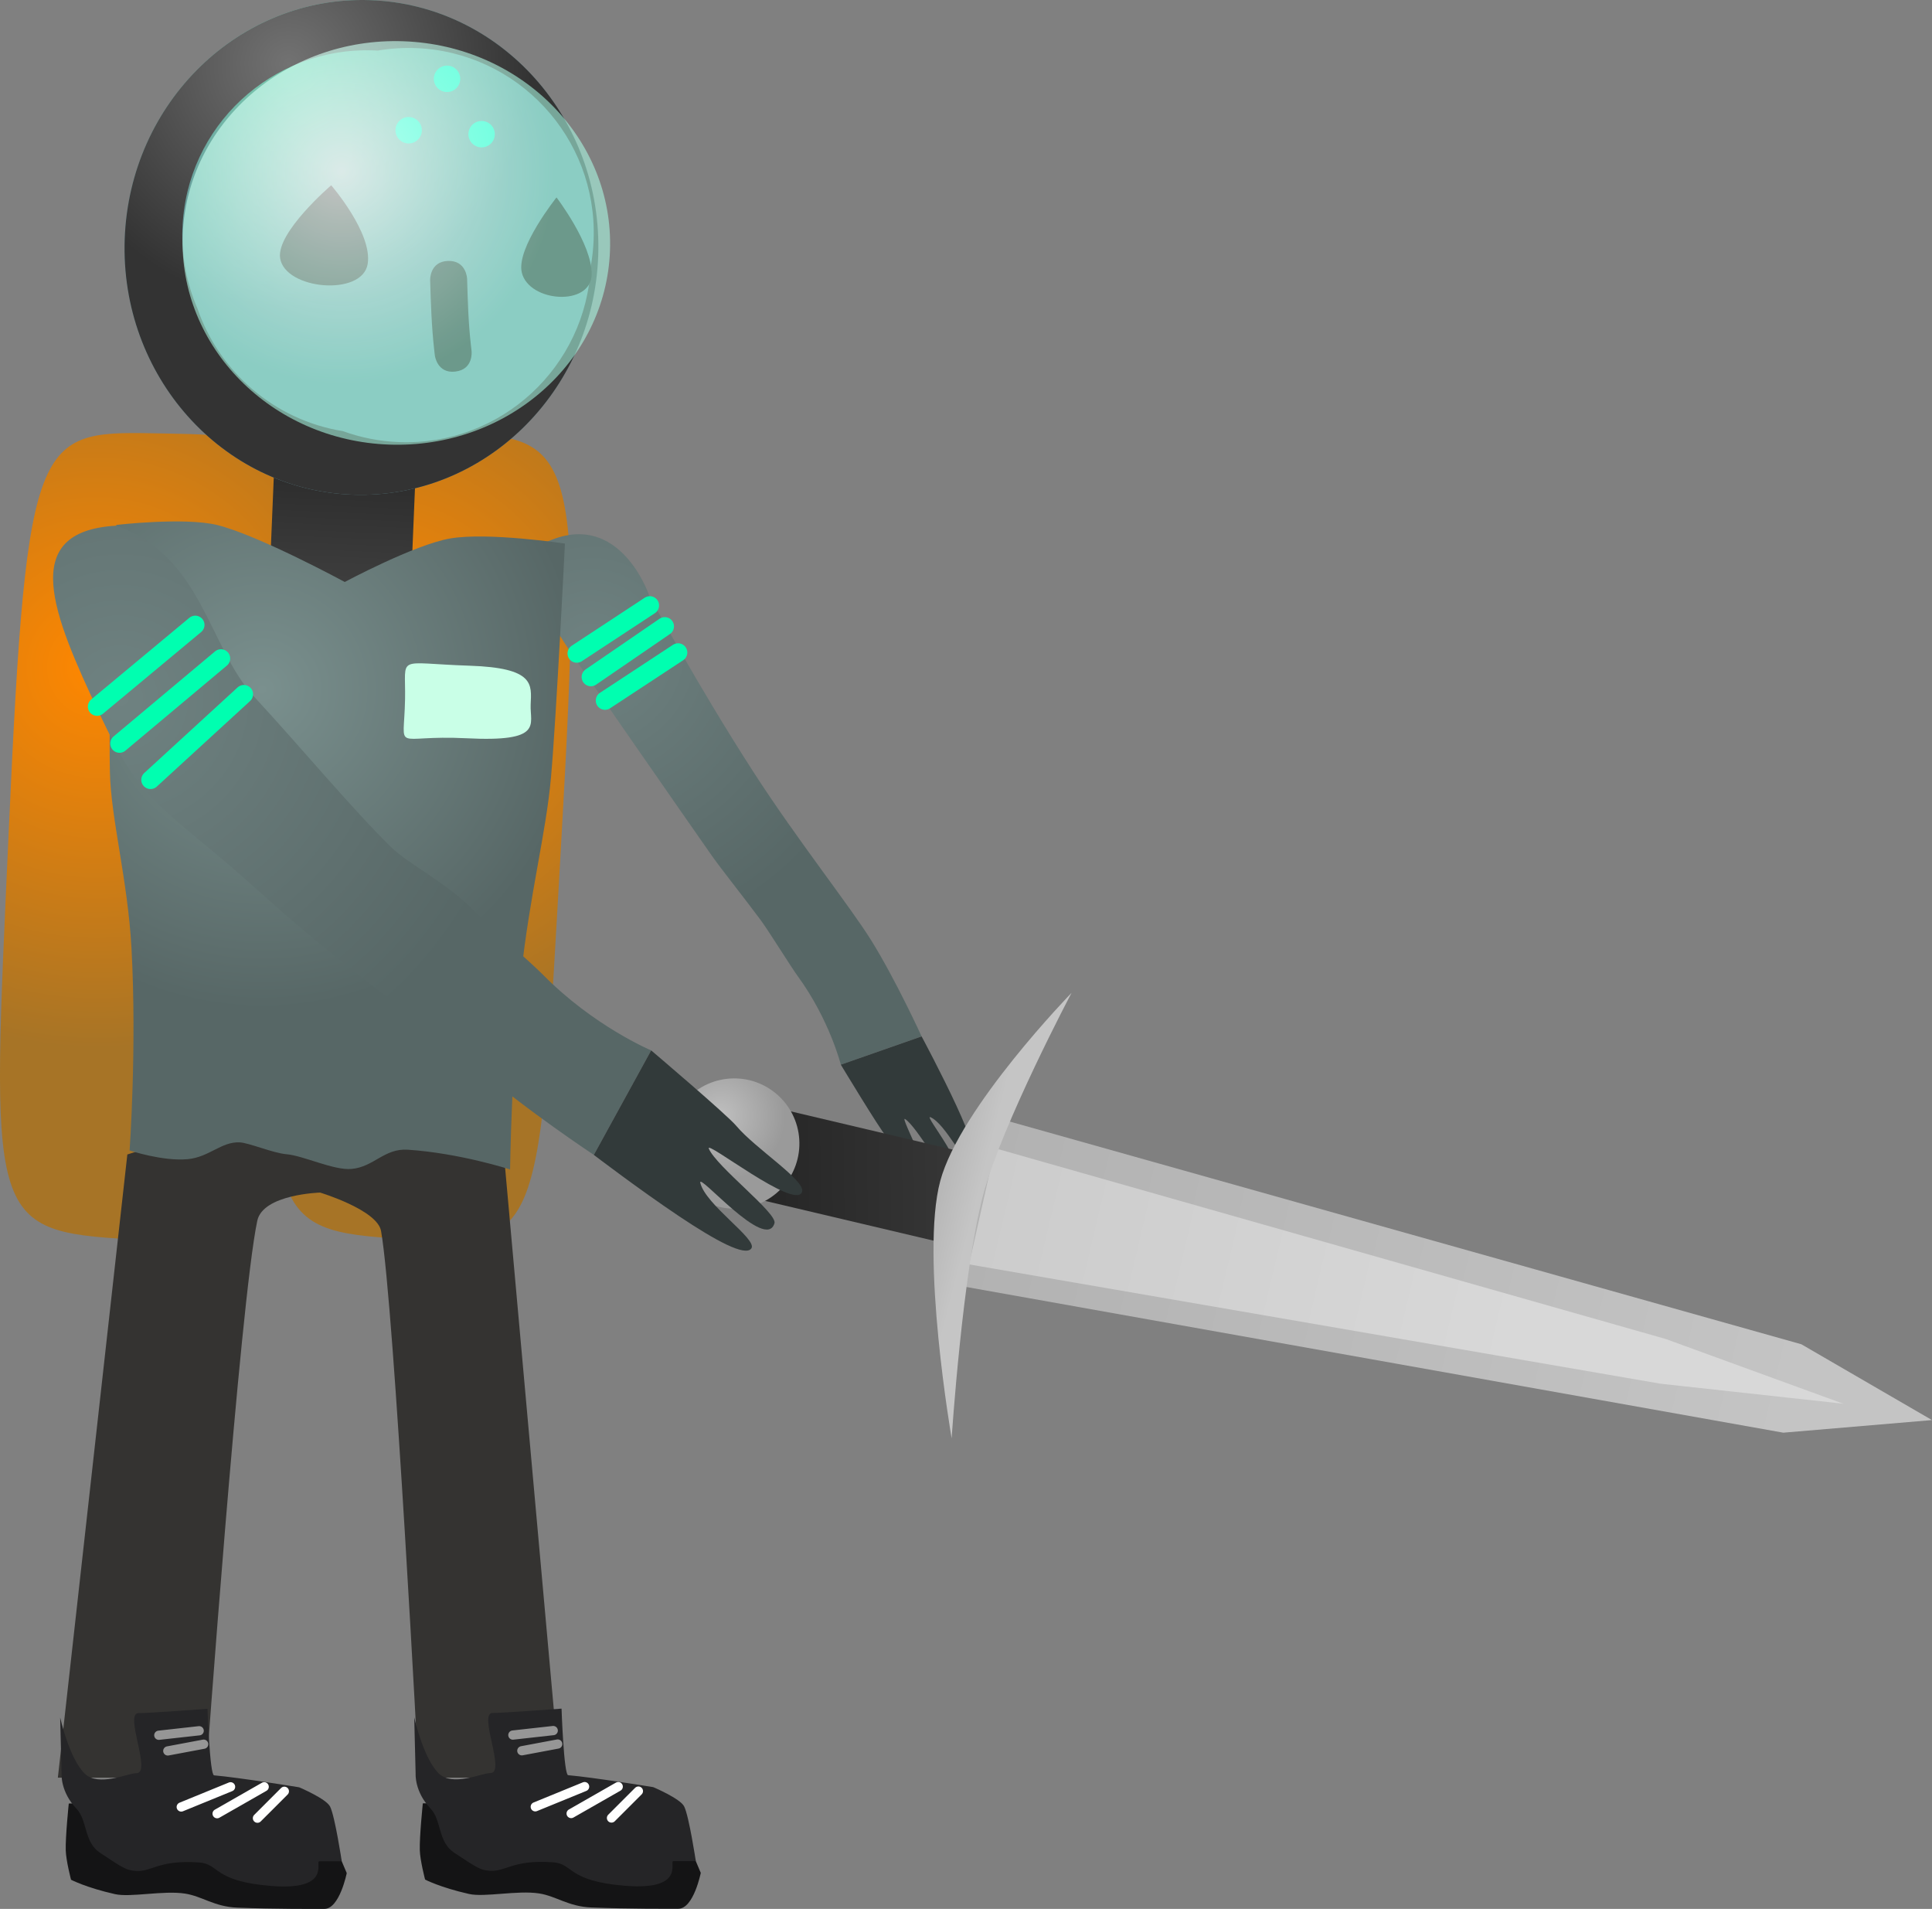 <svg version="1.1" xmlns="http://www.w3.org/2000/svg" xmlns:xlink="http://www.w3.org/1999/xlink" width="104.519" height="103.26" viewBox="0,0,104.519,103.26"><rect x="0" y="0" width="104.519" height="103.26" fill="#808080" stroke="none"/><defs><radialGradient cx="228.242" cy="167.19" r="20.586" gradientUnits="userSpaceOnUse" id="color-1"><stop offset="0" stop-color="#ff8700"/><stop offset="1" stop-color="#a77426"/></radialGradient><radialGradient cx="243.087" cy="167.174" r="20.586" gradientUnits="userSpaceOnUse" id="color-2"><stop offset="0" stop-color="#ff8700"/><stop offset="1" stop-color="#a77426"/></radialGradient><linearGradient x1="241.663" y1="156.239" x2="241.378" y2="163.084" gradientUnits="userSpaceOnUse" id="color-3"><stop offset="0" stop-color="#2b2b2b"/><stop offset="1" stop-color="#3f3f3f"/></linearGradient><radialGradient cx="238.615" cy="134.533" r="13.118" gradientUnits="userSpaceOnUse" id="color-4"><stop offset="0" stop-color="#7bccb1"/><stop offset="1" stop-color="#618c94"/></radialGradient><radialGradient cx="238.615" cy="134.533" r="13.118" gradientUnits="userSpaceOnUse" id="color-5"><stop offset="0" stop-color="#727272"/><stop offset="1" stop-color="#333333"/></radialGradient><radialGradient cx="241.479" cy="140.351" r="11.566" gradientUnits="userSpaceOnUse" id="color-6"><stop offset="0" stop-color="#ffffff" stop-opacity="0.749"/><stop offset="1" stop-color="#abffe7" stop-opacity="0.565"/></radialGradient><radialGradient cx="254.977" cy="166.275" r="15.959" gradientUnits="userSpaceOnUse" id="color-7"><stop offset="0" stop-color="#6f8281"/><stop offset="1" stop-color="#576766"/></radialGradient><radialGradient cx="237.179" cy="168.365" r="17.316" gradientUnits="userSpaceOnUse" id="color-8"><stop offset="0" stop-color="#7a908e"/><stop offset="1" stop-color="#576766"/></radialGradient><linearGradient x1="263.301" y1="194.687" x2="275.261" y2="194.529" gradientUnits="userSpaceOnUse" id="color-9"><stop offset="0" stop-color="#242424"/><stop offset="1" stop-color="#373737"/></linearGradient><radialGradient cx="261.942" cy="191.434" r="3.523" gradientUnits="userSpaceOnUse" id="color-10"><stop offset="0" stop-color="#bfbfbf"/><stop offset="1" stop-color="#9a9a9a"/></radialGradient><linearGradient x1="275.909" y1="196.091" x2="320.127" y2="206.545" gradientUnits="userSpaceOnUse" id="color-11"><stop offset="0" stop-color="#b2b2b2"/><stop offset="1" stop-color="#c4c4c4"/></linearGradient><linearGradient x1="276.118" y1="196.51" x2="305.059" y2="203.352" gradientUnits="userSpaceOnUse" id="color-12"><stop offset="0" stop-color="#cccccc"/><stop offset="1" stop-color="#d8d8d8"/></linearGradient><linearGradient x1="273.548" y1="195.12" x2="275.913" y2="195.724" gradientUnits="userSpaceOnUse" id="color-13"><stop offset="0" stop-color="#b5b5b5"/><stop offset="1" stop-color="#c5c5c5"/></linearGradient><radialGradient cx="229.51" cy="168.842" r="22.046" gradientUnits="userSpaceOnUse" id="color-14"><stop offset="0" stop-color="#6f8281"/><stop offset="1" stop-color="#576766"/></radialGradient></defs><g transform="translate(-222.993,-131.076)"><g data-paper-data="{&quot;isPaintingLayer&quot;:true}" fill-rule="nonzero" stroke-linejoin="miter" stroke-miterlimit="10" stroke-dasharray="" stroke-dashoffset="0" style="mix-blend-mode: normal"><g stroke="none" stroke-width="0" stroke-linecap="butt"><path d="M238.51,176.633c-1.217,21.459 -1.004,21.9 -8.428,21.482c-7.832,-0.44 -7.565,-1.078 -6.615,-22.108c0.994,-22.016 1.505,-21.606 8.428,-21.482c7.333,0.131 7.862,0.111 6.615,22.108z" fill="url(#color-1)"/><path d="M253.355,176.617c-1.217,21.459 -1.004,21.9 -8.428,21.482c-7.832,-0.44 -7.565,-1.078 -6.615,-22.108c0.994,-22.016 1.505,-21.606 8.428,-21.482c7.333,0.131 7.862,0.111 6.615,22.108z" fill="url(#color-2)"/></g><g><path d="M239.704,191.343c3.629,0 10.55,2.183 10.55,2.183l3.031,33.71h-7.639c0,0 -1.327,-25.538 -2.038,-29.57c-0.201,-1.143 -3.298,-2.079 -3.298,-2.079c0,0 -3.673,-4.244 -0.606,-4.244z" fill="#343331" stroke="#000000" stroke-width="0" stroke-linecap="butt"/><path d="M259.693,234.326c-0.593,0 -2.644,0.014 -4.704,-0.067c-1.253,-0.049 -1.902,-0.618 -2.836,-0.761c-1.175,-0.18 -2.939,0.22 -3.788,0.029c-1.565,-0.353 -2.375,-0.778 -2.375,-0.778c0,0 -0.269,-1.025 -0.286,-1.586c-0.022,-0.755 0.164,-2.537 0.164,-2.537c0,0 5.934,-0.12 8.249,0.081c1.37,0.119 4.241,0.647 4.241,0.647c0,0 1.46,0.616 1.673,1.043c0.262,0.523 0.873,1.989 0.873,1.989c0,0 -0.386,1.94 -1.213,1.94z" data-paper-data="{&quot;index&quot;:null}" fill="#141415" stroke="#000000" stroke-width="0" stroke-linecap="butt"/><path d="M259.422,231.751c-0.248,0 0.702,1.602 -2.618,1.333c-3.136,-0.254 -2.776,-1.188 -3.881,-1.269c-2.309,-0.169 -2.588,0.595 -3.587,0.442c-0.348,-0.053 -0.513,-0.115 -1.785,-0.97c-0.875,-0.589 -0.666,-1.751 -1.265,-2.379c-0.876,-0.917 -0.808,-1.886 -0.808,-1.886l-0.076,-3.048c0,0 0.486,2.207 1.325,3.031c0.751,0.738 2.317,-0.019 2.801,-0.019c0.847,-0 -0.689,-3.268 0.121,-3.25c0.435,0.01 3.723,-0.234 3.723,-0.234c0,0 0.123,3.58 0.356,3.6c1.37,0.119 4.604,0.647 4.604,0.647c0,0 1.46,0.616 1.673,1.043c0.262,0.523 0.631,2.959 0.631,2.959c0,0 -0.386,0 -1.213,0z" data-paper-data="{&quot;index&quot;:null}" fill="#252527" stroke="#000000" stroke-width="0" stroke-linecap="butt"/><path d="M254.619,227.721l-2.668,1.091" fill="none" stroke="#ffffff" stroke-width="0.5" stroke-linecap="round"/><path d="M256.438,227.721l-2.546,1.455" fill="none" stroke="#ffffff" stroke-width="0.5" stroke-linecap="round"/><path d="M256.074,229.418l1.455,-1.455" fill="none" stroke="#ffffff" stroke-width="0.5" stroke-linecap="round"/><path d="M250.739,224.932l2.183,-0.243" fill="none" stroke="#969696" stroke-width="0.5" stroke-linecap="round"/><path d="M251.224,225.781l1.94,-0.364" fill="none" stroke="#969696" stroke-width="0.5" stroke-linecap="round"/></g><path d="M237.553,162.925l0.285,-6.845l7.65,0.318l-0.285,6.845z" fill="url(#color-3)" stroke="#000000" stroke-width="0" stroke-linecap="butt"/><g stroke="none" stroke-linecap="butt"><path d="M255.355,144.914c-0.262,7.387 -6.209,13.172 -13.282,12.921c-7.073,-0.251 -12.595,-6.443 -12.333,-13.83c0.262,-7.387 6.209,-13.172 13.282,-12.921c7.073,0.251 12.595,6.443 12.333,13.83z" fill="url(#color-4)" stroke-width="0"/><path d="M255.355,144.914c-0.262,7.387 -6.209,13.172 -13.282,12.921c-7.073,-0.251 -12.595,-6.443 -12.333,-13.83c0.262,-7.387 6.209,-13.172 13.282,-12.921c7.073,0.251 12.595,6.443 12.333,13.83zM255.108,144.025c0.196,-5.519 -4.12,-10.152 -9.639,-10.348c-0.697,-0.025 -1.379,0.022 -2.041,0.135c-0.072,-0.004 -0.145,-0.007 -0.218,-0.01c-5.519,-0.196 -10.152,4.12 -10.348,9.639c-0.054,1.535 0.24,3.001 0.812,4.323c1.175,3.429 4.168,6.038 7.865,6.632c0.961,0.35 1.993,0.558 3.071,0.596c5.483,0.195 10.091,-4.063 10.344,-9.53c0.085,-0.468 0.137,-0.947 0.154,-1.436z" fill="url(#color-5)" stroke-width="0"/><path d="M247.623,151.177c-0.994,0.113 -1.106,-0.881 -1.106,-0.881l-0.035,-0.305c-0.142,-1.258 -0.181,-2.504 -0.219,-3.77c0,0 -0.03,-1 0.97,-1.03c1,-0.03 1.03,0.97 1.03,0.97c0.036,1.21 0.069,2.401 0.207,3.604l0.035,0.305c0,0 0.113,0.994 -0.881,1.106z" fill="#191412" stroke-width="0.5"/><path d="M251.222,145.816c-0.314,-1.323 1.878,-4.06 1.878,-4.06c0,0 1.933,2.525 1.902,4.166c-0.033,1.746 -3.397,1.512 -3.781,-0.106z" fill="#191412" stroke-width="0.5"/><path d="M238.148,145.043c-0.218,-1.395 2.762,-3.944 2.762,-3.944c0,0 2.246,2.589 1.974,4.255c-0.289,1.773 -4.47,1.396 -4.736,-0.311z" data-paper-data="{&quot;index&quot;:null}" fill="#191412" stroke-width="0.5"/><g fill="#00ffcc" stroke-width="0.5"><path d="M244.387,138.096c0.014,-0.394 0.345,-0.703 0.739,-0.689c0.394,0.014 0.703,0.345 0.689,0.739c-0.014,0.394 -0.345,0.703 -0.739,0.689c-0.394,-0.014 -0.703,-0.345 -0.689,-0.739z"/><path d="M246.463,135.315c0.014,-0.394 0.345,-0.703 0.739,-0.689c0.394,0.014 0.703,0.345 0.689,0.739c-0.014,0.394 -0.345,0.703 -0.739,0.689c-0.394,-0.014 -0.703,-0.345 -0.689,-0.739z"/><path d="M248.333,138.309c0.014,-0.394 0.345,-0.703 0.739,-0.689c0.394,0.014 0.703,0.345 0.689,0.739c-0.014,0.394 -0.345,0.703 -0.739,0.689c-0.394,-0.014 -0.703,-0.345 -0.689,-0.739z"/></g><path d="M255.993,144.627c-0.214,6.025 -5.562,10.726 -11.946,10.499c-6.384,-0.227 -11.386,-5.294 -11.172,-11.319c0.214,-6.025 5.562,-10.726 11.946,-10.499c6.384,0.227 11.386,5.294 11.172,11.319z" fill="url(#color-6)" stroke-width="0"/></g><g><path d="M226.123,227.236l3.759,-33.71c0,0 6.755,-2.183 9.822,-2.183c3.629,0 0.606,4.244 0.606,4.244c0,0 -3.092,0.088 -3.398,1.524c-0.936,4.391 -2.786,30.125 -2.786,30.125z" fill="#343331" stroke="#000000" stroke-width="0" stroke-linecap="butt"/><path d="M241.752,232.395c0,0 -0.386,1.94 -1.213,1.94c-0.593,0 -2.644,0.014 -4.704,-0.067c-1.253,-0.049 -1.902,-0.618 -2.836,-0.761c-1.175,-0.18 -2.939,0.22 -3.788,0.029c-1.565,-0.353 -2.375,-0.778 -2.375,-0.778c0,0 -0.269,-1.025 -0.286,-1.586c-0.022,-0.755 0.164,-2.537 0.164,-2.537c0,0 5.934,-0.12 8.249,0.081c1.37,0.119 4.241,0.647 4.241,0.647c0,0 1.46,0.616 1.673,1.043c0.262,0.523 0.873,1.989 0.873,1.989z" data-paper-data="{&quot;index&quot;:null}" fill="#141415" stroke="#000000" stroke-width="0" stroke-linecap="butt"/><path d="M241.481,231.76c0,0 -0.386,0 -1.213,0c-0.248,0 0.702,1.602 -2.618,1.333c-3.136,-0.254 -2.776,-1.188 -3.881,-1.269c-2.309,-0.169 -2.588,0.595 -3.587,0.442c-0.348,-0.053 -0.513,-0.115 -1.785,-0.97c-0.875,-0.589 -0.666,-1.751 -1.265,-2.379c-0.876,-0.917 -0.808,-1.886 -0.808,-1.886l-0.076,-3.048c0,0 0.486,2.207 1.325,3.031c0.751,0.738 2.317,-0.019 2.801,-0.019c0.847,-0 -0.689,-3.268 0.121,-3.25c0.435,0.01 3.723,-0.234 3.723,-0.234c0,0 0.123,3.58 0.356,3.6c1.37,0.119 4.604,0.647 4.604,0.647c0,0 1.46,0.616 1.673,1.043c0.262,0.523 0.631,2.959 0.631,2.959z" data-paper-data="{&quot;index&quot;:null}" fill="#252527" stroke="#000000" stroke-width="0" stroke-linecap="butt"/><path d="M232.798,228.822l2.668,-1.091" data-paper-data="{&quot;index&quot;:null}" fill="none" stroke="#ffffff" stroke-width="0.5" stroke-linecap="round"/><path d="M237.285,227.73l-2.546,1.455" data-paper-data="{&quot;index&quot;:null}" fill="none" stroke="#ffffff" stroke-width="0.5" stroke-linecap="round"/><path d="M236.921,229.428l1.455,-1.455" data-paper-data="{&quot;index&quot;:null}" fill="none" stroke="#ffffff" stroke-width="0.5" stroke-linecap="round"/><path d="M233.768,224.699l-2.183,0.243" data-paper-data="{&quot;index&quot;:null}" fill="none" stroke="#969696" stroke-width="0.5" stroke-linecap="round"/><path d="M232.071,225.79l1.94,-0.364" data-paper-data="{&quot;index&quot;:null}" fill="none" stroke="#969696" stroke-width="0.5" stroke-linecap="round"/></g><g><path d="M268.481,188.668c0,0 -0.609,-2.422 -2.314,-4.764c-0.41,-0.563 -1.602,-2.495 -2.03,-3.069c-1.012,-1.359 -2.07,-2.669 -2.668,-3.518c-1.285,-1.826 -7.495,-10.79 -7.495,-10.79c0,0 -3.31,-4.917 -2.644,-5.399c4.873,-3.523 6.776,2.145 6.776,2.145c0,0 2.554,4.772 5.675,9.605c2.348,3.636 5.241,7.279 6.371,9.108c1.337,2.165 2.698,5.151 2.698,5.151z" data-paper-data="{&quot;index&quot;:null}" fill="url(#color-7)" stroke="#000000" stroke-width="0" stroke-linecap="butt"/><path d="M275.576,193.969c-0.39,0.173 -1.417,-2.098 -2.243,-2.458c-0.437,-0.191 2.32,3.059 1.14,3.19c-0.405,0.045 -1.854,-2.661 -2.513,-3.091c-0.353,-0.23 1.919,3.836 1.145,3.958c-0.46,0.073 -1.408,-2.13 -2.184,-3.038c-0.378,-0.442 -2.44,-3.861 -2.44,-3.861l4.37,-1.53c0,0 1.086,2.021 1.894,3.773c0.727,1.576 1.206,2.891 0.83,3.057z" data-paper-data="{&quot;index&quot;:null}" fill="#323a3a" stroke="#000000" stroke-width="0" stroke-linecap="butt"/><path d="M254.195,166.425l3.953,-2.599" fill="none" stroke="#00ffb0" stroke-width="1" stroke-linecap="round"/><path d="M254.959,167.698l3.996,-2.739" fill="none" stroke="#00ffb0" stroke-width="1" stroke-linecap="round"/><path d="M259.676,166.373l-3.953,2.599" fill="none" stroke="#00ffb0" stroke-width="1" stroke-linecap="round"/></g><g stroke-width="0" stroke-linecap="butt"><path d="M230.004,193.309c0,0 0.398,-5.548 0.102,-10.949c-0.201,-3.67 -1.114,-7.012 -1.167,-9.51c-0.1,-4.69 0.346,-13.379 0.346,-13.379c0,0 3.713,-0.431 5.474,0.009c2.241,0.56 6.885,3.077 6.885,3.077c0,0 3.764,-2.016 5.693,-2.352c2.035,-0.355 6.218,0.275 6.218,0.275c0,0 -0.452,9.206 -0.753,12.636c-0.266,3.034 -1.153,6.326 -1.634,10.814c-0.496,4.626 -0.581,10.406 -0.581,10.406c0,0 -2.723,-0.883 -5.532,-1.068c-1.276,-0.084 -1.832,0.931 -3.044,1.04c-0.969,0.087 -2.608,-0.722 -3.531,-0.797c-0.697,-0.057 -2.02,-0.615 -2.514,-0.64c-0.997,-0.05 -1.65,0.797 -2.814,0.908c-1.351,0.129 -3.147,-0.471 -3.147,-0.471z" fill="url(#color-8)" stroke="#292e32"/><path d="M248.385,167.086c3.557,0.116 3.361,1.02 3.316,2.104c-0.045,1.084 0.714,2.035 -3.479,1.821c-4.033,-0.205 -3.373,0.877 -3.316,-2.104c0.047,-2.441 -0.557,-1.954 3.479,-1.821z" data-paper-data="{&quot;index&quot;:null}" fill="#c9ffe7" stroke="#000000"/></g><g stroke="none" stroke-width="0" stroke-linecap="butt"><path d="M263.316,195.785l1.156,-4.898l10.775,2.543l-1.156,4.898z" fill="url(#color-9)"/><path d="M266.239,192.887c0.026,1.945 -1.53,3.543 -3.476,3.569c-1.945,0.026 -3.543,-1.53 -3.569,-3.476c-0.026,-1.945 1.53,-3.543 3.476,-3.569c1.945,-0.026 3.543,1.53 3.569,3.476z" fill="url(#color-10)"/><path d="M274.839,200.617l2.14,-9.052l43.465,12.227l7.067,4.101l-8.044,0.682z" fill="url(#color-11)"/><path d="M275.418,199.472l1.408,-6.283l36.272,10.315l9.618,3.505l-9.885,-1.082z" fill="url(#color-12)"/><path d="M280.965,184.78c0,0 -3.746,7.076 -4.772,10.889c-1.127,4.186 -1.717,13.211 -1.717,13.211c0,0 -1.709,-9.863 -0.616,-13.923c1.069,-3.972 7.106,-10.177 7.106,-10.177z" fill="url(#color-13)"/></g><g><path d="M255.119,193.549c0,0 -3.687,-2.44 -6.275,-4.686c-2.187,-1.898 -7.132,-5.316 -11.455,-9.229c-5.746,-5.201 -6.546,-4.689 -9.038,-9.999c-2.492,-5.31 -4.411,-9.816 0.919,-10.122c4.672,1.613 4.994,6.577 7.48,9.261c2.486,2.684 5.238,6.001 7.383,8.11c0.997,0.98 3.02,1.913 4.604,3.558c0.669,0.695 2.978,2.698 3.637,3.367c2.738,2.782 5.846,4.087 5.846,4.087z" data-paper-data="{&quot;index&quot;:null}" fill="url(#color-14)" stroke="#000000" stroke-width="0" stroke-linecap="butt"/><path d="M259.735,196.869c-2.16,-1.444 -4.616,-3.32 -4.616,-3.32l3.102,-5.653c0,0 4.1,3.48 4.604,4.082c1.034,1.235 3.766,2.959 3.559,3.571c-0.35,1.031 -5.269,-2.862 -5.044,-2.337c0.42,0.982 3.709,3.487 3.552,4.03c-0.458,1.581 -4.165,-2.812 -4.013,-2.179c0.287,1.195 3.091,3.041 2.766,3.538c-0.313,0.478 -1.965,-0.432 -3.909,-1.731z" data-paper-data="{&quot;index&quot;:null}" fill="#323a3a" stroke="#000000" stroke-width="0" stroke-linecap="butt"/><path d="M228.246,169.298l5.31,-4.418" fill="none" stroke="#00ffb0" stroke-width="1" stroke-linecap="round"/><path d="M234.946,166.696l-5.488,4.601" fill="none" stroke="#00ffb0" stroke-width="1" stroke-linecap="round"/><path d="M231.136,173.258l5.048,-4.629" fill="none" stroke="#00ffb0" stroke-width="1" stroke-linecap="round"/></g></g></g></svg>